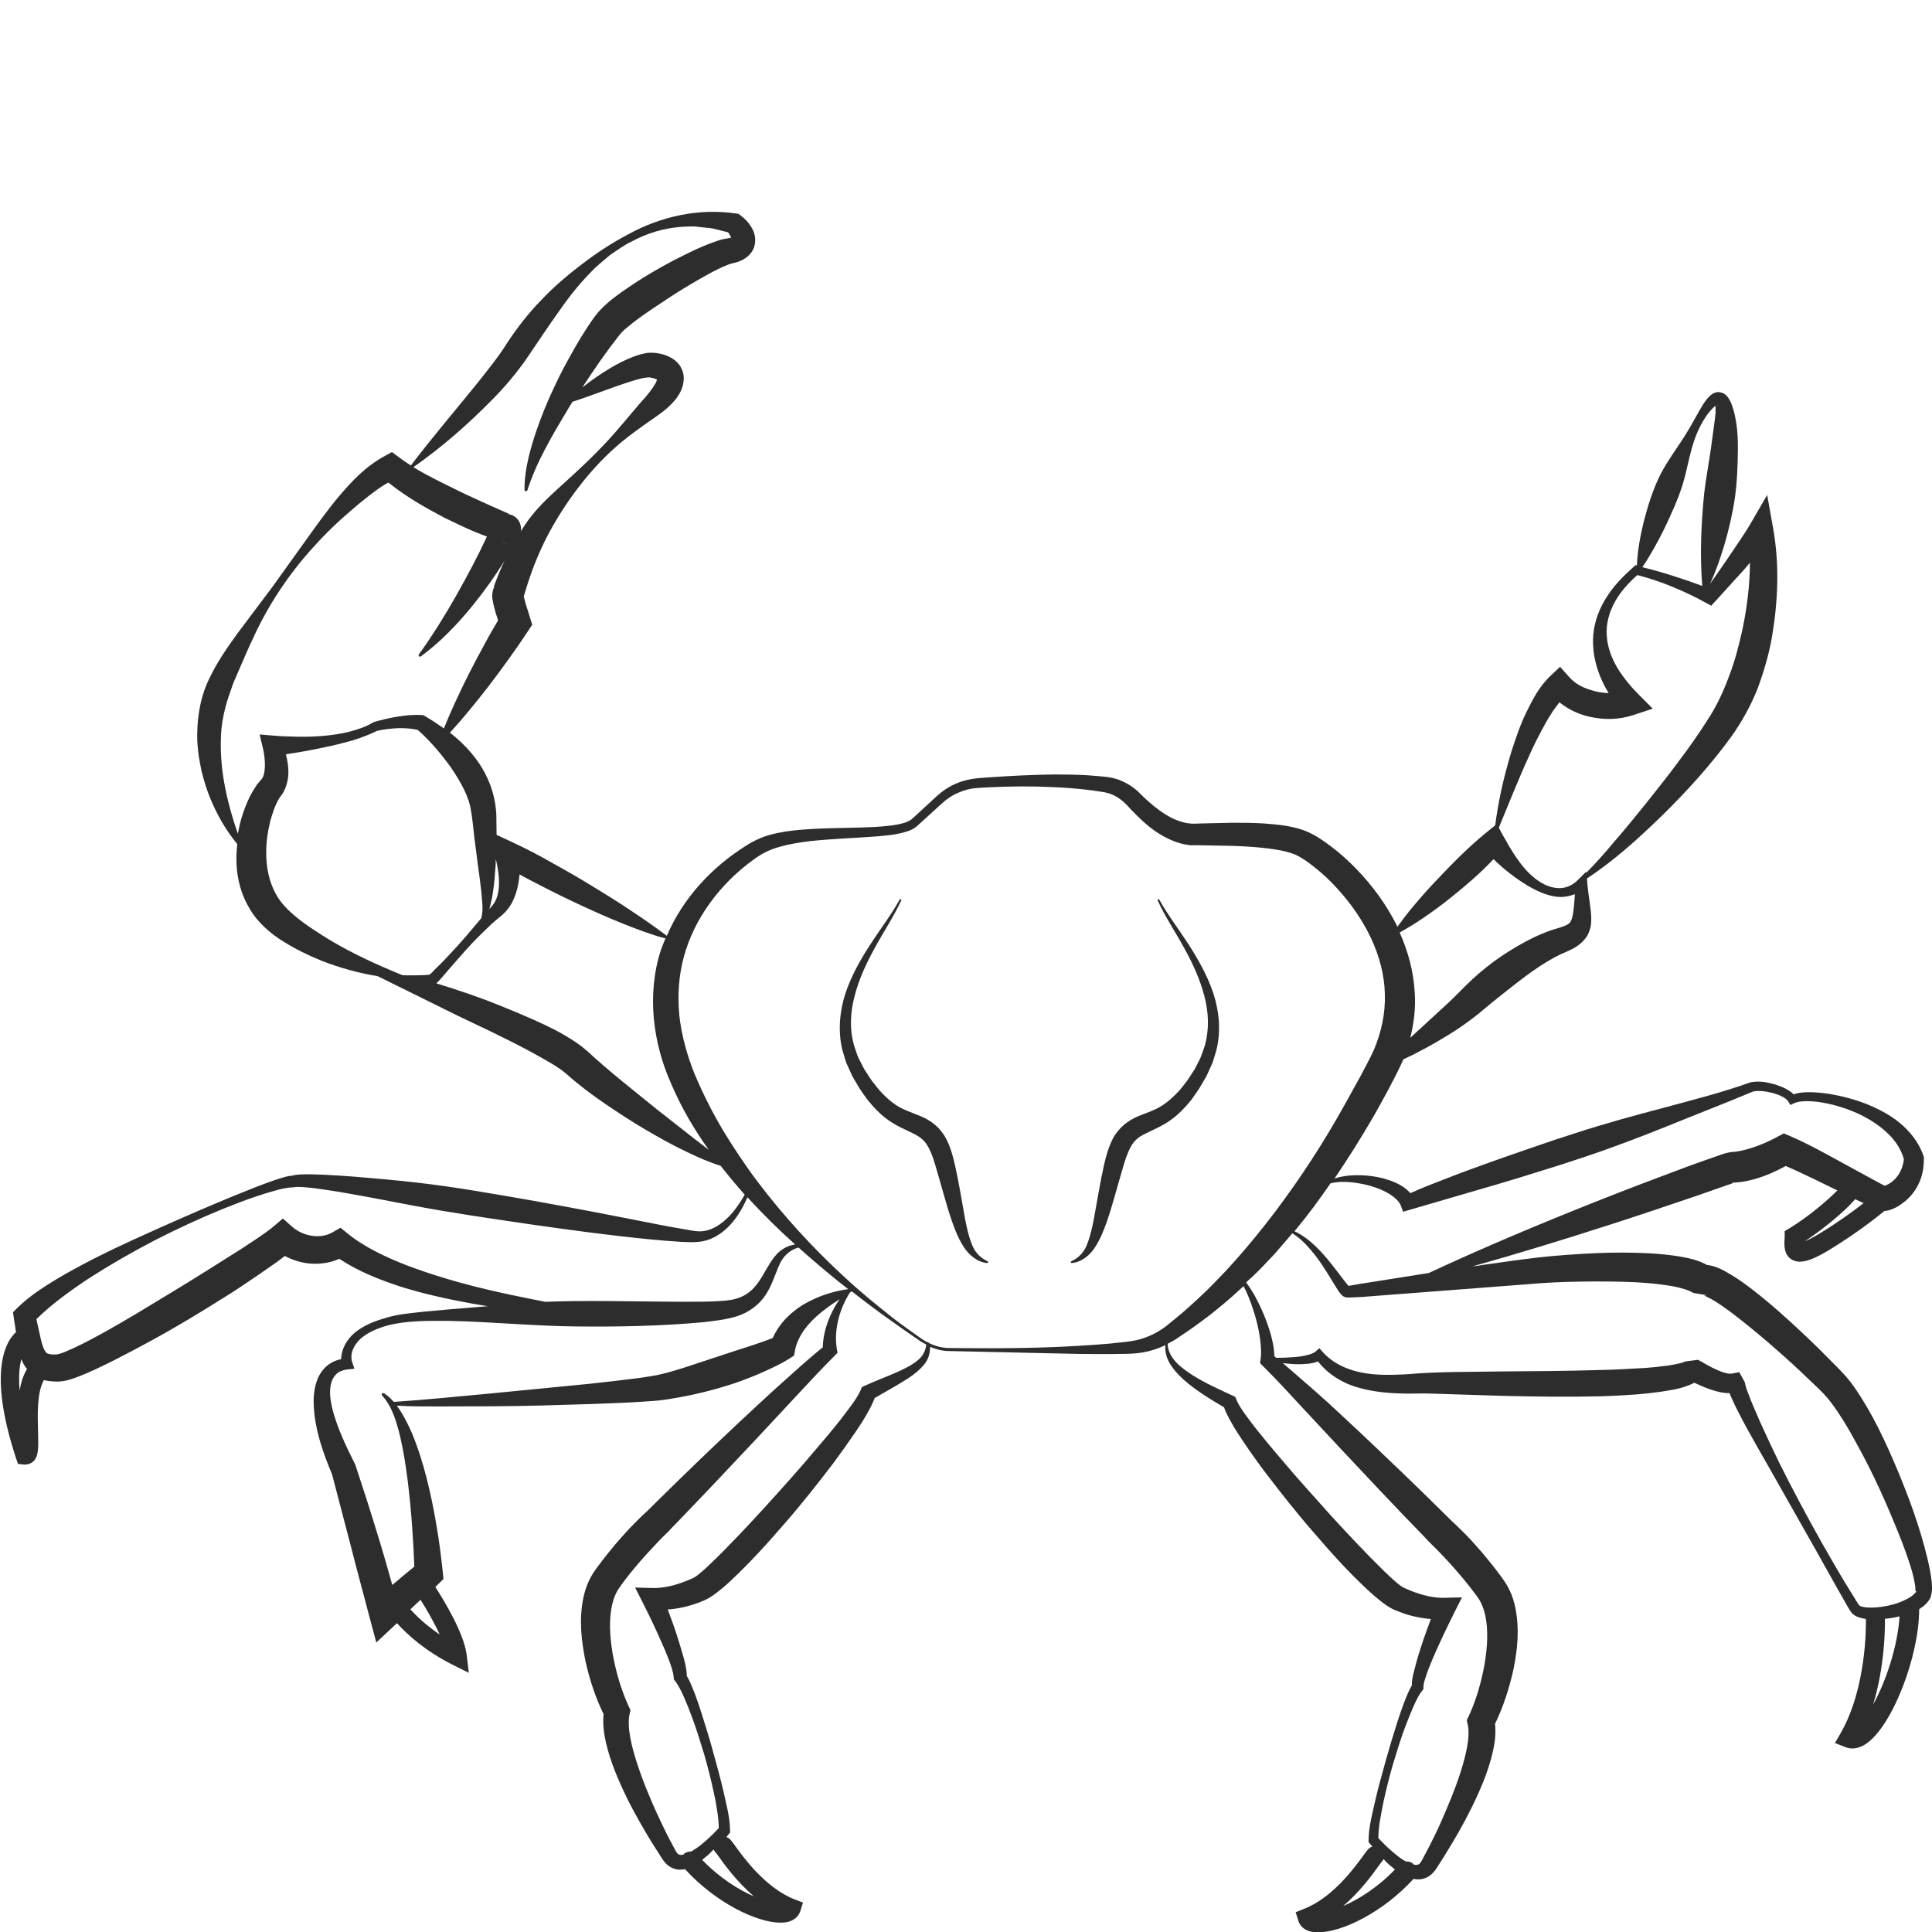 <?xml version="1.0" encoding="utf-8"?>
<!-- Generator: Adobe Illustrator 24.1.2, SVG Export Plug-In . SVG Version: 6.00 Build 0)  -->
<svg version="1.1" id="Layer_1" xmlns="http://www.w3.org/2000/svg" xmlns:xlink="http://www.w3.org/1999/xlink" x="0px" y="0px"
	 viewBox="0 0 128 128" style="enable-background:new 0 0 128 128;" xml:space="preserve">
<style type="text/css">
	.st0{fill:#2D2D2D;}
</style>
<g>
	<path class="st0" d="M127.98,104.79c-0.06-0.55-0.17-1.06-0.29-1.57c-0.49-2.02-1.19-3.94-1.98-5.83c-0.8-1.89-1.65-3.75-2.88-5.52
		c-0.3-0.44-0.73-0.91-1.07-1.25l-1.08-1.09c-0.73-0.72-1.47-1.42-2.23-2.11c-0.76-0.69-1.54-1.36-2.37-2
		c-0.42-0.32-0.84-0.63-1.32-0.92c-0.24-0.15-0.48-0.29-0.77-0.43c-0.15-0.07-0.31-0.13-0.51-0.19c-0.11-0.02-0.23-0.06-0.38-0.07
		c-0.66-0.36-1.22-0.45-1.79-0.56c-0.66-0.11-1.3-0.17-1.93-0.21c-1.27-0.07-2.51-0.07-3.75-0.01c-1.24,0.06-2.46,0.14-3.71,0.28
		c-1.23,0.14-2.43,0.32-3.64,0.49c-0.25,0.04-0.5,0.08-0.75,0.11c2.99-0.84,5.96-1.75,8.91-2.7c2.04-0.65,4.07-1.34,6.1-2.03
		l1.51-0.53l0.75-0.26c0.05-0.02-0.01,0-0.01-0.02c-0.01,0-0.02-0.01-0.03-0.02l0.14,0c0.18-0.01,0.35-0.03,0.51-0.05
		c1.1-0.17,2.03-0.58,2.9-1.05c0.64,0.27,1.33,0.61,1.99,0.92l1.43,0.7c-0.62,0.63-1.96,1.78-3.18,2.51l-0.31,0.18v0.36
		c0,0.06,0,0.13-0.01,0.2c-0.02,0.38-0.05,1.01,0.48,1.33c0.16,0.09,0.33,0.14,0.54,0.14c0.46,0,1.07-0.25,1.96-0.79
		c1.72-1.05,3.03-2.07,3.64-2.57c0.2-0.01,0.28-0.05,0.37-0.07c0.33-0.11,0.57-0.25,0.81-0.43c0.48-0.34,0.86-0.81,1.1-1.33
		c0.25-0.52,0.33-1.09,0.33-1.62l0-0.13l-0.03-0.08c-0.31-0.91-0.92-1.65-1.6-2.2c-0.68-0.56-1.46-0.94-2.23-1.25
		c-0.78-0.3-1.59-0.51-2.42-0.65c-0.41-0.06-0.83-0.1-1.25-0.11c-0.36,0-0.71,0.01-1.1,0.14c-0.16-0.17-0.35-0.27-0.52-0.37
		c-0.24-0.12-0.48-0.21-0.73-0.29c-0.5-0.14-1-0.24-1.58-0.14l-0.01,0l-0.05,0.02c-1.84,0.66-3.82,1.16-5.74,1.68
		c-1.94,0.51-3.88,1.04-5.78,1.66c-0.96,0.3-1.91,0.62-2.85,0.95c-0.95,0.33-1.9,0.65-2.84,0.99c-0.94,0.34-1.89,0.68-2.83,1.05
		c-0.83,0.32-1.62,0.62-2.46,1c-0.3-0.34-0.66-0.55-1.01-0.71c-0.49-0.21-0.99-0.34-1.49-0.41c-0.5-0.07-1-0.09-1.5-0.05
		c-0.35,0.03-0.7,0.09-1.03,0.2c0.03-0.05,0.07-0.09,0.1-0.14c0.81-1.2,1.58-2.42,2.31-3.67c0.37-0.62,0.71-1.26,1.06-1.89
		c0.33-0.64,0.67-1.25,1-1.98c0.03-0.07,0.06-0.14,0.09-0.21c1.03-0.48,2.03-1.03,3-1.63c0.69-0.42,1.34-0.88,2-1.41
		c0.61-0.52,1.17-0.97,1.78-1.45c1.18-0.93,2.4-1.89,3.68-2.49l0.54-0.24c0.21-0.1,0.44-0.22,0.66-0.39
		c0.22-0.18,0.45-0.41,0.59-0.7c0.13-0.28,0.2-0.58,0.2-0.82c0.02-0.5-0.05-0.89-0.1-1.29c-0.06-0.39-0.11-0.78-0.15-1.17l-0.03-0.4
		c1.81-1.19,3.4-2.64,4.95-4.14c1.65-1.62,3.21-3.33,4.61-5.25c0.69-0.97,1.31-2.08,1.75-3.2c0.42-1.14,0.76-2.3,0.96-3.48
		c0.39-2.36,0.49-4.75,0.06-7.15l-0.39-2.19l-1.1,1.9c-0.19,0.33-0.45,0.73-0.7,1.1l-0.77,1.14c-0.4,0.59-0.81,1.18-1.22,1.76
		c0.38-0.82,0.67-1.66,0.93-2.51c0.31-1.05,0.56-2.11,0.72-3.19c0.15-1.08,0.19-2.18,0.2-3.29c0-0.56-0.02-1.12-0.11-1.69
		c-0.05-0.29-0.1-0.57-0.19-0.87c-0.04-0.15-0.09-0.3-0.16-0.46c-0.08-0.16-0.14-0.34-0.39-0.55c-0.12-0.1-0.35-0.17-0.51-0.15
		c-0.17,0.02-0.27,0.08-0.36,0.14c-0.18,0.12-0.27,0.25-0.37,0.37c-0.19,0.24-0.33,0.49-0.47,0.73c-0.28,0.48-0.53,0.97-0.82,1.43
		c-0.57,0.94-1.26,1.83-1.76,2.8c-0.49,0.98-0.81,2.02-1.09,3.08c-0.23,0.95-0.42,1.92-0.46,2.93l-0.09-0.02l-0.11,0.1
		c-0.65,0.58-1.28,1.2-1.76,1.95c-0.49,0.74-0.85,1.62-0.93,2.56c-0.08,0.94,0.1,1.89,0.45,2.75c0.16,0.39,0.35,0.77,0.57,1.12
		c-0.3-0.01-0.61-0.05-0.89-0.12c-0.34-0.09-0.68-0.2-0.98-0.36c-0.3-0.16-0.56-0.37-0.77-0.61l-0.58-0.65l-0.6,0.56
		c-0.81,0.76-1.22,1.62-1.64,2.46c-0.41,0.84-0.7,1.72-0.98,2.58c-0.26,0.87-0.5,1.75-0.69,2.64c-0.16,0.75-0.29,1.5-0.39,2.26
		l-0.65,0.53c-1.15,0.94-2.2,2.01-3.23,3.1c-0.52,0.54-1.02,1.11-1.51,1.69c-0.38,0.45-0.74,0.92-1.09,1.4
		c-0.02-0.04-0.03-0.08-0.05-0.11c-0.69-1.37-1.59-2.6-2.64-3.69c-0.52-0.54-1.08-1.05-1.69-1.51c-0.61-0.45-1.24-0.92-2.12-1.18
		c-0.8-0.23-1.54-0.29-2.29-0.35c-0.74-0.05-1.47-0.05-2.19-0.05l-2.15,0.05l-0.26,0.01l-0.21,0c-0.14-0.01-0.28-0.02-0.42-0.05
		c-0.28-0.06-0.57-0.16-0.85-0.29c-0.56-0.27-1.1-0.67-1.61-1.12l-0.38-0.35l-0.18-0.18c-0.07-0.07-0.15-0.14-0.22-0.21
		c-0.31-0.27-0.67-0.49-1.05-0.65c-0.37-0.16-0.83-0.25-1.18-0.27c-0.36-0.04-0.73-0.06-1.09-0.09c-0.72-0.04-1.44-0.05-2.16-0.05
		c-1.44,0.02-2.87,0.09-4.3,0.19c-0.36,0.03-0.7,0.04-1.09,0.1c-0.38,0.06-0.75,0.16-1.1,0.31c-0.35,0.15-0.68,0.34-0.98,0.58
		c-0.31,0.24-0.55,0.49-0.82,0.73l-0.79,0.73c-0.13,0.11-0.28,0.26-0.38,0.34c-0.1,0.08-0.24,0.14-0.39,0.2
		c-0.61,0.2-1.33,0.25-2.03,0.3c-1.41,0.07-2.84,0.05-4.28,0.14c-0.72,0.04-1.45,0.11-2.18,0.26c-0.37,0.08-0.74,0.18-1.1,0.33
		c-0.38,0.15-0.71,0.34-1.02,0.54c-2.23,1.41-4.13,3.44-5.2,5.94l-0.01-0.01c-0.34-0.26-0.79-0.57-1.19-0.86
		c-0.41-0.28-0.82-0.57-1.24-0.84c-0.83-0.56-1.68-1.08-2.53-1.6c-0.85-0.52-1.71-1.02-2.59-1.5c-0.86-0.5-1.75-0.96-2.65-1.38
		l-1.07-0.5l-0.01-0.78c-0.01-0.31,0.01-0.59-0.04-0.95c-0.14-1.4-0.77-2.69-1.62-3.68c-0.43-0.52-0.91-0.96-1.42-1.36
		c0.9-0.98,1.73-2.01,2.54-3.05c0.47-0.61,0.92-1.22,1.36-1.84c0.45-0.62,0.88-1.24,1.3-1.88l0.25-0.38l-0.15-0.49l-0.25-0.79
		c-0.06-0.21-0.13-0.45-0.16-0.59l0.02-0.07l0.12-0.4c0.08-0.27,0.17-0.53,0.26-0.8c0.36-1.06,0.81-2.09,1.33-3.05
		c1.05-1.92,2.49-3.88,4.19-5.43c0.86-0.78,1.82-1.46,2.78-2.12c0.48-0.34,1.01-0.72,1.45-1.31c0.21-0.31,0.44-0.68,0.45-1.28
		c0.01-0.3-0.12-0.65-0.3-0.9c-0.19-0.24-0.43-0.42-0.64-0.51c-0.21-0.11-0.41-0.17-0.6-0.21c-0.1-0.02-0.19-0.04-0.28-0.05
		c-0.09-0.01-0.18-0.02-0.31-0.02c-0.11,0-0.25,0-0.34,0.02l-0.28,0.06c-0.19,0.04-0.33,0.1-0.5,0.15c-0.61,0.23-1.15,0.5-1.67,0.82
		c-0.63,0.38-1.23,0.8-1.8,1.25c0.78-1.2,1.59-2.37,2.43-3.44l0.21-0.24l0.2-0.19c0.17-0.14,0.34-0.28,0.53-0.43
		c0.37-0.29,0.77-0.57,1.18-0.85c0.82-0.55,1.64-1.1,2.5-1.61c0.84-0.5,1.73-1.02,2.54-1.35c0.11-0.05,0.18-0.06,0.26-0.09
		c0.02-0.01,0.11-0.03,0.2-0.05c0.08-0.02,0.16-0.04,0.25-0.07c0.17-0.06,0.36-0.14,0.55-0.28c0.19-0.14,0.4-0.35,0.51-0.64
		c0.22-0.59,0.02-1.09-0.16-1.38c-0.19-0.32-0.42-0.55-0.68-0.75l-0.17-0.13l-0.12-0.02c-2.52-0.38-5.05,0.2-7.16,1.36
		c-1.07,0.56-2.09,1.22-3.05,1.96c-0.97,0.73-1.9,1.52-2.74,2.41c-0.85,0.87-1.6,1.84-2.26,2.84c-0.6,0.97-1.33,1.84-2.05,2.76
		c-1.43,1.76-2.92,3.51-4.33,5.36c-0.26-0.17-0.52-0.34-0.76-0.52l-0.49-0.37l-0.44,0.24c-1.33,0.72-2.18,1.66-3.02,2.63
		c-0.82,0.97-1.55,2-2.28,3.02l-2.18,3.04l-2.26,3.01c-0.75,1.03-1.46,2.04-2.02,3.27c-0.56,1.24-0.74,2.63-0.7,3.96
		c0.03,0.33,0.05,0.66,0.1,0.99c0.06,0.32,0.11,0.65,0.18,0.97c0.16,0.64,0.35,1.26,0.6,1.86c0.45,1.08,1.03,2.09,1.77,2.98
		c-0.05,0.43-0.07,0.86-0.05,1.31c0.04,1.02,0.32,2.08,0.89,3.01c0.54,0.92,1.44,1.67,2.22,2.14c0.81,0.51,1.66,0.92,2.52,1.27
		c1.21,0.47,2.45,0.82,3.71,1.02l1.91,0.94l2.77,1.37c0.92,0.46,1.85,0.89,2.77,1.33c0.92,0.45,1.83,0.9,2.72,1.38
		c0.44,0.24,0.88,0.49,1.29,0.73c0.43,0.25,0.79,0.5,1.08,0.75c0.84,0.75,1.67,1.36,2.54,1.96c0.87,0.59,1.74,1.16,2.64,1.69
		c0.9,0.53,1.81,1.04,2.76,1.49c0.73,0.35,1.48,0.69,2.26,0.93c0.51,0.66,1.04,1.29,1.59,1.91c0,0,0,0,0,0
		c-0.23,0.4-0.48,0.79-0.77,1.14c-0.41,0.49-0.91,0.92-1.46,1.14c-0.28,0.11-0.56,0.16-0.84,0.15c-0.28-0.02-0.62-0.08-0.94-0.14
		c-0.65-0.11-1.31-0.23-1.96-0.36c-2.62-0.52-5.25-1.03-7.89-1.5c-2.64-0.46-5.28-0.94-7.95-1.24c-1.33-0.15-2.68-0.27-4.02-0.38
		c-0.67-0.05-1.35-0.1-2.03-0.13c-0.34-0.01-0.68-0.03-1.03-0.03c-0.17,0-0.35,0-0.53,0.01c-0.17,0.01-0.34,0.02-0.57,0.08
		c-0.27,0.02-0.43,0.08-0.63,0.13c-0.21,0.07-0.42,0.13-0.62,0.2c-0.4,0.14-0.8,0.29-1.19,0.44c-0.78,0.32-1.56,0.62-2.33,0.95
		c-1.55,0.65-3.08,1.32-4.61,2.01c-1.53,0.69-3.06,1.39-4.55,2.19c-0.75,0.4-1.49,0.81-2.21,1.27c-0.73,0.46-1.44,0.96-2.1,1.61
		l-0.25,0.25l0.06,0.41l0.14,0.91c-0.59,0.52-1.94,2.45,0,8.34l0.13,0.39l0.4,0.04c0.03,0,0.06,0,0.09,0c0.19,0,0.37-0.07,0.52-0.2
		c0.37-0.34,0.35-0.93,0.32-2.01c-0.03-1.05-0.08-2.58,0.39-3.39c0.1,0.03,0.19,0.05,0.29,0.06c0.16,0.02,0.31,0.04,0.45,0.04
		c0.16,0,0.25,0.01,0.47-0.02c0.38-0.05,0.6-0.14,0.85-0.22c0.94-0.35,1.77-0.76,2.61-1.18c0.83-0.42,1.65-0.86,2.46-1.3
		c1.62-0.88,3.2-1.84,4.76-2.82c0.79-0.48,1.55-1.01,2.31-1.52l1.15-0.8c0.21-0.15,0.41-0.3,0.61-0.46c0.51,0.27,1.07,0.45,1.64,0.5
		c0.65,0.06,1.34-0.03,1.97-0.31c1.3,0.86,2.69,1.39,4.08,1.85c1.57,0.49,3.15,0.83,4.74,1.12c0.34,0.06,0.67,0.11,1.01,0.17
		c-0.85,0.07-1.7,0.14-2.56,0.21c-0.7,0.07-1.41,0.12-2.11,0.2c-0.7,0.08-1.43,0.15-2.13,0.38c-0.7,0.2-1.4,0.47-2,0.96
		c-0.49,0.41-0.89,1.03-0.91,1.76c-0.29,0.05-0.55,0.16-0.81,0.34c-0.36,0.26-0.62,0.63-0.77,1.02c-0.3,0.79-0.26,1.56-0.19,2.29
		c0.17,1.43,0.65,2.73,1.17,3.98l1.24,4.74c0.4,1.59,0.84,3.17,1.25,4.75l0.44,1.65l1.23-1.15c0.05-0.04,0.09-0.09,0.14-0.13
		c0.69,0.76,1.87,1.84,3.7,2.76l1.06,0.53l-0.14-1.18c-0.17-1.43-1.51-3.63-2.08-4.51c0.07-0.06,0.14-0.13,0.2-0.19l0.34-0.34
		l-0.04-0.4c-0.11-1.06-0.24-2.09-0.42-3.13c-0.17-1.03-0.38-2.06-0.64-3.09c-0.26-1.02-0.57-2.03-0.98-3.02
		c-0.21-0.49-0.45-0.97-0.73-1.43c-0.09-0.14-0.18-0.28-0.28-0.41c1.03,0.06,2,0.05,3,0.05l3.3-0.01c2.2-0.01,4.4-0.08,6.6-0.15
		c1.1-0.04,2.2-0.08,3.31-0.15c0.56-0.04,1.11-0.06,1.72-0.16c0.57-0.09,1.13-0.19,1.68-0.31c1.1-0.24,2.18-0.54,3.23-0.92
		c0.52-0.2,1.05-0.4,1.56-0.64c0.52-0.24,1.02-0.46,1.58-0.81l0.34-0.22l0.05-0.29c0.07-0.4,0.23-0.8,0.46-1.17
		c0.23-0.38,0.55-0.74,0.9-1.07c0.48-0.44,1.02-0.84,1.61-1.2c-0.24,0.33-0.44,0.69-0.61,1.07c-0.29,0.65-0.49,1.36-0.51,2.12
		l-0.03,0.02l-0.2,0.16l-0.37,0.31l-0.72,0.62l-1.42,1.27c-0.94,0.84-1.86,1.71-2.79,2.57c-1.84,1.73-3.66,3.48-5.46,5.26
		l-0.64,0.63c-0.25,0.23-0.49,0.45-0.72,0.69c-0.47,0.46-0.9,0.95-1.33,1.44c-0.42,0.5-0.83,1.01-1.22,1.54
		c-0.18,0.23-0.44,0.61-0.6,0.97c-0.17,0.36-0.28,0.74-0.36,1.1c-0.3,1.47-0.13,2.85,0.13,4.16c0.27,1.23,0.65,2.4,1.21,3.56
		c-0.07,0.69,0.03,1.29,0.15,1.86c0.15,0.66,0.36,1.28,0.59,1.88c0.48,1.2,1.04,2.33,1.67,3.43c0.31,0.55,0.63,1.09,0.97,1.62
		l0.51,0.8c0.1,0.15,0.25,0.35,0.45,0.48c0.2,0.14,0.46,0.23,0.7,0.23c0.13,0,0.25-0.01,0.36-0.03c2.01,2.21,4.74,3.54,6.31,3.54
		c0.16,0,0.31-0.01,0.45-0.04c0.6-0.13,0.8-0.51,0.87-0.72l0.18-0.57l-0.55-0.21c-1.93-0.75-3.41-2.8-3.96-3.57
		c-0.26-0.36-0.35-0.49-0.57-0.56c0.05-0.06,0.11-0.12,0.16-0.19l0.09-0.11l0-0.11c-0.02-1-0.27-1.82-0.46-2.71
		c-0.2-0.87-0.45-1.72-0.68-2.58c-0.23-0.86-0.5-1.71-0.77-2.56c-0.13-0.43-0.28-0.85-0.44-1.27c-0.16-0.38-0.28-0.75-0.52-1.15
		c0-0.28-0.04-0.47-0.08-0.69c-0.05-0.24-0.11-0.47-0.18-0.7c-0.13-0.46-0.27-0.91-0.41-1.35c-0.18-0.56-0.39-1.11-0.59-1.66
		c0.14-0.01,0.27-0.02,0.42-0.04c0.47-0.06,0.93-0.17,1.37-0.32c0.22-0.07,0.44-0.16,0.65-0.25c0.3-0.14,0.52-0.29,0.71-0.43
		c0.38-0.29,0.72-0.57,1.04-0.88c1.28-1.2,2.43-2.47,3.55-3.77c1.13-1.29,2.19-2.64,3.23-4c0.51-0.69,1.01-1.39,1.5-2.11
		c0.24-0.36,0.48-0.72,0.7-1.11c0.11-0.19,0.22-0.39,0.32-0.59c0.07-0.16,0.15-0.3,0.22-0.51c0.71-0.41,1.44-0.81,2.17-1.27
		c0.39-0.26,0.78-0.55,1.1-0.94c0.28-0.32,0.41-0.77,0.4-1.18c0.4,0.17,0.83,0.28,1.26,0.28l8.55,0.19
		c0.71,0.01,1.43,0.01,2.15,0.01c0.72-0.02,1.43,0.02,2.2-0.12c0.49-0.09,0.97-0.25,1.43-0.47c-0.05,0.5,0.13,1.01,0.42,1.41
		c0.31,0.44,0.69,0.81,1.1,1.14c0.75,0.6,1.56,1.1,2.37,1.57c0.06,0.21,0.14,0.35,0.22,0.52c0.1,0.21,0.21,0.4,0.32,0.59
		c0.22,0.39,0.46,0.75,0.7,1.11c0.48,0.72,0.98,1.42,1.5,2.11c1.04,1.36,2.1,2.71,3.23,4c1.12,1.3,2.26,2.58,3.55,3.77
		c0.32,0.3,0.66,0.59,1.04,0.88c0.19,0.14,0.41,0.29,0.7,0.43c0.22,0.09,0.43,0.17,0.65,0.25c0.44,0.15,0.9,0.25,1.37,0.32
		c0.14,0.02,0.28,0.03,0.42,0.04c-0.2,0.55-0.41,1.1-0.59,1.66c-0.15,0.45-0.29,0.89-0.41,1.35c-0.06,0.23-0.12,0.46-0.18,0.7
		c-0.04,0.21-0.09,0.41-0.08,0.69c-0.24,0.4-0.36,0.77-0.52,1.15c-0.16,0.42-0.3,0.85-0.44,1.27c-0.27,0.85-0.53,1.7-0.77,2.56
		c-0.23,0.86-0.48,1.71-0.68,2.58c-0.19,0.88-0.44,1.71-0.46,2.71l0,0.11l0.09,0.11c0.05,0.06,0.11,0.12,0.16,0.19
		c-0.22,0.07-0.31,0.2-0.57,0.56c-0.56,0.77-2.03,2.82-3.96,3.57l-0.55,0.22l0.18,0.57c0.07,0.22,0.27,0.6,0.87,0.72
		c0.13,0.03,0.28,0.04,0.45,0.04c1.57,0,4.3-1.33,6.31-3.54c0.11,0.02,0.23,0.04,0.36,0.03c0.24,0,0.5-0.09,0.7-0.23
		c0.2-0.14,0.35-0.33,0.45-0.48l0.51-0.8c0.33-0.53,0.65-1.07,0.97-1.62c0.62-1.1,1.19-2.23,1.67-3.43c0.23-0.6,0.44-1.22,0.59-1.88
		c0.13-0.57,0.22-1.17,0.15-1.86c0.56-1.16,0.93-2.33,1.21-3.56c0.27-1.31,0.43-2.69,0.13-4.16c-0.08-0.37-0.19-0.74-0.36-1.1
		c-0.16-0.36-0.43-0.74-0.6-0.97c-0.39-0.53-0.8-1.04-1.22-1.54c-0.43-0.49-0.86-0.99-1.33-1.44c-0.23-0.23-0.47-0.46-0.72-0.69
		l-0.64-0.63c-1.79-1.78-3.62-3.52-5.46-5.26c-0.93-0.86-1.84-1.73-2.79-2.57L85.79,91l-0.72-0.62l-0.08-0.07
		c0.27,0.03,0.55,0.06,0.83,0.07c0.29,0.01,0.57,0,0.87-0.03c0.2-0.03,0.42-0.06,0.63-0.15c0.65,0.83,1.62,1.44,2.63,1.72
		c1.09,0.32,2.21,0.4,3.3,0.41c0.56,0,1.05-0.02,1.58,0l1.58,0.05l3.18,0.1c2.12,0.05,4.25,0.08,6.39,0.03
		c1.07-0.04,2.14-0.08,3.22-0.2c0.54-0.06,1.08-0.13,1.64-0.24c0.28-0.05,0.56-0.12,0.85-0.22c0.18-0.07,0.36-0.13,0.56-0.24
		c0.34,0.16,0.68,0.31,1.06,0.44c0.26,0.09,0.54,0.17,0.85,0.22c0.13,0.02,0.27,0.03,0.43,0.03c0.03,0.08,0.06,0.17,0.1,0.25
		c0.11,0.25,0.22,0.48,0.33,0.71c0.23,0.46,0.47,0.91,0.71,1.36c0.49,0.89,1,1.77,1.5,2.65l2.99,5.28l1.48,2.64l0.75,1.32
		c0.08,0.12,0.11,0.2,0.26,0.38c0.16,0.16,0.32,0.22,0.47,0.27c0.15,0.05,0.3,0.08,0.44,0.1c0.01,0.44,0.05,4.58-1.68,7.58
		l-0.37,0.64l0.69,0.27c0.13,0.05,0.28,0.09,0.46,0.09c0.26,0,0.58-0.08,0.93-0.32c1.7-1.16,3.5-5.74,3.5-8.91c0,0,0,0,0,0
		c0.02-0.01,0.03-0.02,0.05-0.03c0.13-0.09,0.25-0.17,0.37-0.29c0.06-0.05,0.12-0.13,0.17-0.19c0.05-0.08,0.1-0.12,0.17-0.28
		C128.05,105.33,127.99,105.08,127.98,104.79z M113.79,26.83c0.03-0.01,0.05,0,0.02,0.01c-0.01,0.01-0.03,0-0.05,0
		C113.77,26.84,113.78,26.83,113.79,26.83z M110.26,35.04c0.46-0.97,0.91-1.94,1.23-2.97c0.31-1.02,0.46-2.12,0.84-3.12
		c0.19-0.5,0.43-0.98,0.73-1.41c0.15-0.21,0.32-0.41,0.49-0.57c0.03-0.03,0.07-0.05,0.1-0.08c0,0.02,0.01,0.05,0.01,0.08
		c0,0.1,0,0.21,0,0.33c-0.01,0.24-0.05,0.49-0.08,0.74l-0.21,1.55c-0.14,1.04-0.35,2.09-0.47,3.15c-0.19,1.99-0.29,4-0.12,6.08
		c-0.58-0.22-1.17-0.42-1.76-0.61c-0.73-0.24-1.46-0.45-2.21-0.63C109.37,36.75,109.83,35.9,110.26,35.04z M100.19,52.67
		c0.35-0.82,0.68-1.65,1.05-2.44c0.35-0.81,0.75-1.59,1.17-2.34c0.27-0.49,0.58-0.96,0.91-1.36c0.58,0.47,1.27,0.79,1.96,0.95
		c0.98,0.22,1.97,0.22,2.98-0.12l1.24-0.41l-0.89-0.89c-0.56-0.56-1.06-1.16-1.46-1.82c-0.39-0.66-0.66-1.39-0.7-2.16
		c-0.05-0.77,0.17-1.55,0.56-2.24c0.37-0.66,0.89-1.23,1.47-1.74c0.77,0.2,1.54,0.45,2.28,0.76c0.79,0.32,1.57,0.69,2.3,1.1
		l0.31,0.17l0.28-0.3l1.88-2.07c0.14-0.16,0.28-0.32,0.41-0.48c-0.01,1.5-0.2,3.01-0.51,4.48c-0.24,1.07-0.51,2.12-0.91,3.13
		c-0.38,1.02-0.82,1.95-1.43,2.87c-0.59,0.93-1.24,1.85-1.92,2.74c-0.66,0.91-1.38,1.79-2.08,2.68c-0.71,0.88-1.43,1.77-2.18,2.63
		c-0.58,0.7-1.19,1.38-1.82,2.02l-0.01-0.07l-0.55,0.55c-0.37,0.37-0.88,0.59-1.41,0.52c-0.54-0.05-1.06-0.33-1.5-0.7
		c-0.45-0.36-0.82-0.82-1.15-1.3c-0.33-0.48-0.62-0.99-0.9-1.49l-0.27-0.5L100.19,52.67z M94.35,60.78
		c0.63-0.43,1.24-0.88,1.82-1.35c0.97-0.78,1.92-1.59,2.78-2.51c0.69,0.68,1.46,1.27,2.28,1.77c0.56,0.32,1.15,0.61,1.82,0.71
		c0.43,0.07,0.87,0,1.29-0.16l-0.04,0.55c-0.03,0.39-0.07,0.79-0.16,1.07c-0.1,0.3-0.19,0.33-0.38,0.44
		c-0.11,0.05-0.24,0.1-0.4,0.15l-0.56,0.17c-0.83,0.29-1.58,0.66-2.29,1.08c-0.72,0.42-1.4,0.87-2.04,1.39
		c-0.64,0.5-1.25,1.09-1.79,1.64c-0.51,0.53-1.09,1.04-1.66,1.57c-0.53,0.48-1.06,0.97-1.59,1.46c0.25-0.97,0.37-1.98,0.3-2.98
		c-0.07-1.4-0.44-2.75-1-4C93.29,61.47,93.83,61.14,94.35,60.78z M1.3,92.12c-0.08-0.96-0.01-1.62,0.12-2.08
		c0.02,0.05,0.03,0.09,0.05,0.14c0.07,0.17,0.18,0.35,0.32,0.52C1.54,91.11,1.39,91.6,1.3,92.12z M120.56,81.72
		c-0.48,0.29-0.79,0.44-0.99,0.52c1.12-0.73,2.65-1.97,3.34-2.79l0.56,0.26C122.79,80.24,121.78,80.98,120.56,81.72z M124.77,78.62
		C124.76,78.63,124.73,78.63,124.77,78.62C124.77,78.62,124.77,78.62,124.77,78.62z M89.44,78.32c0.46,0.04,0.92,0.13,1.36,0.25
		c0.44,0.13,0.87,0.3,1.23,0.52c0.36,0.22,0.68,0.51,0.78,0.79l0.15,0.4l0.52-0.15l5.73-1.67c0.96-0.28,1.92-0.58,2.88-0.88
		c0.96-0.29,1.91-0.6,2.86-0.92c1.9-0.63,3.78-1.35,5.64-2.1c1.86-0.76,3.69-1.46,5.57-2.25c0.37-0.07,0.85-0.01,1.27,0.1
		c0.22,0.06,0.43,0.13,0.62,0.23c0.19,0.09,0.37,0.23,0.43,0.34l0.14,0.23l0.25-0.12c0.26-0.12,0.67-0.15,1.04-0.13
		c0.38,0.01,0.77,0.07,1.15,0.15c0.76,0.16,1.51,0.41,2.21,0.75c0.69,0.34,1.34,0.77,1.86,1.29c0.49,0.48,0.84,1.05,1.01,1.65
		c-0.09,0.73-0.44,1.31-0.99,1.63c-0.09,0.05-0.19,0.1-0.28,0.13l-0.18-0.09l-1.18-0.64l-2.4-1.31c-0.82-0.44-1.59-0.86-2.53-1.26
		l-0.4-0.17l-0.43,0.23c-0.87,0.47-1.81,0.83-2.67,0.97c-0.1,0.01-0.21,0.03-0.29,0.03l-0.06,0l-0.22,0.04
		c-0.13,0.02-0.32,0.08-0.4,0.11l-0.77,0.27c-0.51,0.18-1.02,0.35-1.52,0.54c-2.01,0.75-4.02,1.51-6.01,2.3
		c-3.75,1.49-7.48,3.05-11.15,4.76c-1.22,0.19-2.44,0.39-3.66,0.58l-0.9,0.14l-0.45,0.08l-0.22,0.04l-0.09,0.01
		c-0.04-0.04-0.08-0.09-0.13-0.15l-0.27-0.35l-0.56-0.73c-0.72-0.92-1.53-1.87-2.62-2.39c0.04-0.05,0.08-0.09,0.12-0.14
		c0.81-0.97,1.55-1.99,2.27-3.03C88.59,78.29,89.02,78.29,89.44,78.32z M32.47,60.04c0.08-0.31,0.15-0.62,0.19-0.93
		c0.1-0.62,0.13-1.24,0.18-1.85c0-0.11,0-0.23,0.01-0.34c0.18,0.75,0.3,1.61,0.13,2.32c-0.04,0.2-0.12,0.38-0.21,0.55
		c-0.06,0.08-0.1,0.14-0.18,0.24l-0.16,0.19C32.43,60.17,32.45,60.1,32.47,60.04z M34.62,39.64l-0.02,0.05c-0.01,0.01,0-0.01,0-0.01
		l0.02-0.06v0C34.63,39.63,34.63,39.63,34.62,39.64z M48.46,15.78C48.47,15.86,48.44,15.88,48.46,15.78
		C48.46,15.78,48.46,15.78,48.46,15.78z M32.64,26.45c0.84-0.85,1.64-1.8,2.33-2.81c0.65-0.97,1.29-1.92,1.96-2.87
		c0.66-0.95,1.36-1.87,2.18-2.7c0.39-0.43,0.85-0.78,1.29-1.16c0.48-0.32,0.94-0.68,1.47-0.92c1.02-0.55,2.14-0.88,3.27-0.96
		C45.42,15.01,45.7,15,45.98,15l0.84,0.09c0.14,0.02,0.28,0.02,0.41,0.05l0.41,0.1l0.59,0.15c0.09,0.11,0.16,0.23,0.2,0.33
		c0,0.01,0,0.01,0.01,0.02c-0.02,0.01-0.05,0.02-0.1,0.03l-0.29,0.05c-0.17,0.03-0.35,0.07-0.47,0.12c-1.1,0.36-1.99,0.83-2.93,1.3
		c-0.92,0.49-1.82,1-2.69,1.58c-0.44,0.29-0.87,0.59-1.3,0.92c-0.22,0.16-0.43,0.35-0.65,0.55c-0.11,0.11-0.23,0.23-0.34,0.35
		l-0.28,0.35c-0.64,0.89-1.16,1.77-1.66,2.68c-0.51,0.9-0.96,1.84-1.38,2.78c-0.41,0.95-0.78,1.92-1.08,2.92
		c-0.29,1-0.53,2.03-0.52,3.08c0,0.04,0.03,0.08,0.07,0.09c0.05,0.02,0.1-0.01,0.12-0.06l0,0c0.62-1.92,1.66-3.65,2.68-5.36
		c0.1-0.17,0.21-0.33,0.31-0.5c1.01-0.33,1.99-0.71,2.96-1.05c0.54-0.18,1.07-0.37,1.57-0.49c0.12-0.02,0.25-0.06,0.35-0.06
		l0.15-0.02c0.05,0,0.06,0.01,0.09,0.01c0.14,0.01,0.4,0.08,0.48,0.14c-0.02,0.06-0.05,0.17-0.12,0.28
		c-0.22,0.38-0.55,0.79-0.95,1.22c-0.78,0.9-1.51,1.82-2.32,2.68c-0.8,0.86-1.65,1.66-2.52,2.45c-0.87,0.8-1.78,1.57-2.54,2.57
		c-0.21,0.28-0.4,0.56-0.58,0.86c0-0.01,0-0.02,0.01-0.04c0.02-0.12,0.02-0.32-0.08-0.55c-0.1-0.23-0.33-0.43-0.51-0.49
		c-0.17-0.07-0.34-0.08-0.37-0.08l0.02,0l0.03,0l0.06,0c0.04,0,0.08,0.01,0.12,0.02c0.05,0.02-0.02-0.01-0.02-0.01l-0.25-0.11
		l-1.06-0.47c-0.7-0.33-1.42-0.63-2.11-0.98c-1-0.49-2.03-0.98-2.95-1.55C29.29,29.62,31.02,28.1,32.64,26.45z M33.56,35.97
		c-0.02,0-0.18,0-0.34-0.06c0.06,0.02,0.12,0.03,0.18,0.04l0.1,0.01l0.05,0L33.56,35.97z M32.65,34.71l-0.01,0.04l0-0.02
		C32.65,34.71,32.65,34.7,32.65,34.71z M17.34,51.61c-0.04,0.06-0.04,0.04-0.11,0.13c-0.1,0.12-0.23,0.26-0.29,0.37
		c-0.16,0.24-0.28,0.46-0.4,0.69c-0.22,0.46-0.4,0.92-0.54,1.4c-0.1,0.34-0.18,0.69-0.24,1.04c-0.72-2.06-1.18-4.15-1.13-6.19
		c0.01-1.15,0.27-2.26,0.66-3.31c0.08-0.26,0.18-0.53,0.31-0.81l0.36-0.84c0.25-0.56,0.48-1.12,0.75-1.68
		c1.01-2.25,2.39-4.34,4.05-6.16c0.82-0.92,1.72-1.77,2.64-2.55c0.23-0.2,0.46-0.39,0.7-0.58c0.23-0.19,0.46-0.37,0.7-0.54
		c0.31-0.24,0.62-0.44,0.93-0.61c1.19,0.95,2.44,1.66,3.71,2.33c0.73,0.35,1.45,0.71,2.2,1.01c0.2,0.08,0.41,0.16,0.62,0.24
		c-0.6,1.29-1.28,2.57-1.99,3.83c-0.77,1.36-1.59,2.69-2.52,3.98c-0.02,0.03-0.02,0.08,0,0.11c0.03,0.04,0.09,0.05,0.13,0.02
		c1.3-0.95,2.43-2.14,3.45-3.39c0.76-0.94,1.46-1.92,2.1-2.95c-0.06,0.12-0.11,0.24-0.17,0.36c-0.12,0.28-0.24,0.56-0.35,0.84
		l-0.16,0.43L32.7,39l-0.02,0.04l-0.03,0.1c-0.01,0.05-0.02,0.11-0.03,0.17c-0.01,0.14,0,0.14-0.01,0.2l0.01,0.13
		c0.07,0.46,0.15,0.71,0.24,1.03c0.05,0.15,0.1,0.29,0.14,0.43c-0.3,0.51-0.6,1.02-0.88,1.55c-0.37,0.67-0.72,1.34-1.07,2.02
		c-0.58,1.17-1.15,2.36-1.64,3.59c-0.4-0.28-0.8-0.55-1.23-0.8l-0.12-0.07l-0.06-0.01c-0.33-0.03-0.58-0.01-0.86,0
		c-0.27,0.02-0.54,0.06-0.8,0.1c-0.53,0.08-1.04,0.21-1.54,0.35l-0.04,0.01l-0.03,0.02c-0.47,0.28-1.01,0.47-1.56,0.61
		c-0.55,0.15-1.12,0.22-1.69,0.28c-0.57,0.05-1.15,0.07-1.73,0.06c-0.57-0.01-1.16-0.03-1.71-0.08l-0.84-0.07l0.23,0.96
		C17.6,50.35,17.61,51.29,17.34,51.61z M28.58,64.47c-0.04,0.04-0.08,0.07-0.13,0.1c-0.01,0-0.01,0.01-0.01,0.01
		c-0.42,0.04-0.95,0.04-1.43,0.04l-0.34-0.01c0,0,0,0,0,0l0,0c-1.67-0.68-3.29-1.42-4.78-2.31c-1.45-0.89-3.02-1.9-3.64-3.12
		c-0.68-1.26-0.76-2.91-0.41-4.49c0.08-0.4,0.21-0.78,0.34-1.15c0.08-0.18,0.15-0.35,0.23-0.5c0.04-0.09,0.07-0.11,0.1-0.17
		c0.06-0.09,0.21-0.27,0.28-0.41c0.33-0.63,0.35-1.24,0.29-1.77c-0.03-0.25-0.08-0.49-0.14-0.72c0.3-0.04,0.6-0.09,0.9-0.14
		c0.59-0.1,1.18-0.21,1.76-0.34c0.58-0.12,1.16-0.27,1.74-0.43c0.55-0.17,1.1-0.37,1.64-0.64c0.48-0.11,0.97-0.16,1.45-0.18
		c0.24,0,0.49,0.01,0.72,0.03c0.18,0.02,0.37,0.05,0.53,0.09c0.84,0.74,1.59,1.64,2.22,2.52c0.61,0.92,1.17,1.86,1.31,2.87
		c0.05,0.23,0.08,0.56,0.12,0.86l0.1,0.9l0.23,1.79c0.09,0.6,0.16,1.19,0.23,1.78c0.04,0.59,0.15,1.2,0,1.73l-0.01,0.02
		c0,0,0,0,0,0.01l-0.54,0.64c-0.63,0.77-1.31,1.5-1.99,2.22l-0.53,0.52C28.75,64.31,28.66,64.39,28.58,64.47z M45.97,75.42
		l-2.42-1.9c-1.58-1.28-3.24-2.58-4.64-3.88c-0.49-0.43-0.98-0.75-1.45-1.02c-0.47-0.29-0.95-0.52-1.43-0.75
		c-0.96-0.45-1.92-0.85-2.89-1.24c-1.39-0.57-2.8-1.04-4.23-1.48c0,0,0.01-0.01,0.01-0.01c0.05-0.05,0.11-0.11,0.15-0.15
		c0.09-0.1,0.18-0.19,0.26-0.29l0.49-0.57c0.66-0.75,1.3-1.51,2.01-2.2c0.36-0.34,0.7-0.7,1.08-1.01l0.28-0.23
		c0.09-0.07,0.22-0.2,0.32-0.3c0.2-0.23,0.37-0.48,0.49-0.75c0.25-0.54,0.36-1.1,0.42-1.66c0-0.02,0-0.03,0-0.05
		c0.45,0.25,0.92,0.5,1.38,0.73c0.89,0.46,1.78,0.9,2.69,1.32c0.91,0.42,1.82,0.83,2.75,1.2c0.46,0.19,0.94,0.37,1.41,0.54
		c0.48,0.16,0.89,0.32,1.44,0.45c-0.1,0.25-0.21,0.5-0.3,0.76c-0.96,2.94-0.53,6.2,0.69,8.9c0.66,1.55,1.51,3,2.48,4.35
		C46.62,75.92,46.29,75.67,45.97,75.42z M31.47,85.24c-1.53-0.39-3.04-0.85-4.5-1.4c-1.44-0.56-2.86-1.23-3.97-2.14l-0.44-0.36
		l-0.54,0.31c-0.37,0.22-0.88,0.3-1.37,0.22c-0.49-0.07-0.95-0.29-1.31-0.61l-0.6-0.53l-0.66,0.56c-0.25,0.21-0.64,0.49-1,0.73
		l-1.12,0.74l-2.3,1.45c-1.54,0.97-3.1,1.9-4.65,2.84c-0.78,0.46-1.56,0.92-2.35,1.35c-0.78,0.43-1.59,0.85-2.36,1.17
		c-0.18,0.07-0.39,0.14-0.46,0.15c-0.01,0.01-0.14,0.02-0.22,0.02c-0.09,0-0.16,0-0.23-0.01c-0.28-0.06-0.28-0.03-0.44-0.28
		c-0.14-0.25-0.24-0.68-0.33-1.11L2.41,87.4c1-0.99,2.25-1.89,3.5-2.72c1.39-0.89,2.83-1.72,4.31-2.49
		c1.48-0.76,2.99-1.46,4.53-2.09c0.77-0.3,1.55-0.62,2.33-0.87c0.39-0.13,0.79-0.25,1.18-0.36c0.2-0.05,0.39-0.11,0.59-0.14
		c0.18-0.03,0.41-0.07,0.5-0.06l0.02,0l0.13-0.02c0.07-0.01,0.24-0.02,0.38-0.01c0.15,0,0.31,0.02,0.47,0.03
		c0.32,0.03,0.65,0.07,0.98,0.12c0.65,0.09,1.31,0.2,1.97,0.32c1.31,0.23,2.62,0.49,3.94,0.74c2.63,0.5,5.28,0.88,7.93,1.27
		c2.65,0.38,5.31,0.74,7.99,1c0.67,0.06,1.34,0.12,2.02,0.16c0.35,0.01,0.67,0.03,1.06,0c0.39-0.03,0.76-0.14,1.1-0.32
		c0.67-0.35,1.16-0.89,1.55-1.46c0.25-0.38,0.45-0.77,0.63-1.18c1,1.1,2.06,2.14,3.16,3.13c-0.26,0.04-0.52,0.12-0.76,0.27
		c-0.34,0.2-0.6,0.51-0.81,0.82c-0.41,0.62-0.69,1.26-1.11,1.72c-0.4,0.47-0.92,0.74-1.51,0.85c-0.58,0.1-1.3,0.12-1.98,0.13
		c-2.76,0.03-5.57-0.07-8.38-0.04c-0.67,0.01-1.33,0.02-2,0.05c0,0,0,0,0,0C34.57,85.94,33.01,85.63,31.47,85.24z M29.13,108.29
		c-0.9-0.61-1.53-1.21-1.94-1.67c0.23-0.21,0.45-0.42,0.67-0.63C28.25,106.6,28.76,107.48,29.13,108.29z M53.33,86.37
		c-0.49,0.28-0.95,0.65-1.36,1.09c-0.31,0.34-0.58,0.75-0.78,1.19c-0.83,0.33-1.81,0.63-2.74,0.93l-3.06,1.01
		c-0.51,0.16-1.02,0.32-1.53,0.44c-0.47,0.12-1.02,0.19-1.55,0.27c-1.08,0.14-2.16,0.26-3.25,0.38l-6.55,0.64
		c-2.14,0.2-4.33,0.42-6.42,0.56c-0.19-0.22-0.4-0.42-0.65-0.57c-0.04-0.02-0.08-0.02-0.12,0.01c-0.04,0.04-0.04,0.1-0.01,0.13
		l0.01,0.01c0.67,0.74,0.95,1.74,1.19,2.71c0.23,0.98,0.38,1.99,0.51,3c0.12,1.01,0.22,2.03,0.29,3.04
		c0.06,0.86,0.11,1.73,0.14,2.58c-0.49,0.4-0.98,0.81-1.46,1.22c-0.3-1.07-0.6-2.14-0.93-3.2c-0.48-1.58-0.98-3.14-1.5-4.71
		l-0.03-0.08L23.52,97c-0.59-1.17-1.16-2.37-1.48-3.58c-0.15-0.6-0.24-1.23-0.11-1.74c0.06-0.26,0.18-0.48,0.35-0.64
		c0.16-0.17,0.45-0.27,0.66-0.3l0.54-0.06l-0.15-0.45c-0.07-0.19-0.07-0.53,0.04-0.79c0.1-0.27,0.28-0.52,0.5-0.73
		c0.47-0.42,1.1-0.69,1.75-0.88c1.3-0.35,2.72-0.32,4.11-0.32c2.8,0.06,5.6,0.34,8.4,0.37c2.81,0.03,5.62-0.02,8.46-0.28
		c0.72-0.09,1.41-0.15,2.19-0.38c0.77-0.23,1.5-0.75,1.94-1.42c0.44-0.67,0.63-1.37,0.9-1.97c0.24-0.57,0.66-1,1.28-1.18
		c0.89,0.79,1.79,1.56,2.72,2.31c0.19,0.15,0.38,0.29,0.57,0.44c0,0-0.01,0.01-0.01,0.01C55.19,85.55,54.23,85.86,53.33,86.37z
		 M49.95,125.64c-1.02-0.44-2.27-1.22-3.43-2.42c0.14-0.11,0.27-0.22,0.4-0.33c0.13-0.12,0.24-0.24,0.36-0.36
		c0.04,0.09,0.09,0.17,0.16,0.23c0.04,0.05,0.09,0.13,0.17,0.23C48,123.54,48.82,124.67,49.95,125.64z M60.84,90.09
		c-0.31,0.28-0.7,0.48-1.09,0.67c-0.8,0.38-1.66,0.68-2.5,1.07L57.1,91.9l-0.12,0.29c-0.03,0.06-0.13,0.26-0.23,0.41
		c-0.1,0.16-0.22,0.33-0.34,0.5c-0.24,0.33-0.5,0.66-0.75,0.99c-0.52,0.66-1.06,1.3-1.61,1.94c-1.08,1.29-2.22,2.55-3.35,3.8
		c-1.14,1.24-2.29,2.48-3.48,3.63c-0.3,0.28-0.59,0.57-0.88,0.8c-0.15,0.13-0.28,0.21-0.36,0.26c-0.17,0.08-0.35,0.16-0.53,0.23
		c-0.36,0.14-0.72,0.26-1.09,0.34c-0.35,0.08-0.78,0.13-1.05,0.12l-1.23-0.03l0.5,0.99c0.41,0.81,0.81,1.64,1.18,2.48
		c0.19,0.42,0.37,0.84,0.53,1.25c0.08,0.21,0.15,0.42,0.22,0.63c0.06,0.2,0.11,0.43,0.12,0.53l0.01,0.2l0.08,0.1
		c0.21,0.26,0.42,0.68,0.59,1.07c0.18,0.4,0.34,0.8,0.49,1.21c0.31,0.82,0.57,1.66,0.83,2.51c0.25,0.84,0.46,1.7,0.65,2.56
		c0.1,0.43,0.18,0.86,0.24,1.29c0.06,0.38,0.1,0.78,0.1,1.12c-0.39,0.41-0.79,0.8-1.22,1.14c-0.2,0.16-0.41,0.29-0.61,0.41
		c-0.17-0.01-0.33,0.04-0.47,0.15c-0.02,0.01-0.02,0.03-0.04,0.05c-0.08,0.02-0.16,0.03-0.22,0.02c-0.14-0.03-0.19-0.08-0.31-0.29
		l-0.43-0.81c-0.28-0.54-0.54-1.1-0.8-1.65c-0.5-1.11-0.97-2.24-1.33-3.37c-0.18-0.56-0.34-1.13-0.44-1.69
		c-0.1-0.55-0.13-1.11-0.04-1.5l0.06-0.28l-0.14-0.3c-0.47-1.03-0.82-2.22-1.03-3.38c-0.2-1.16-0.28-2.35-0.03-3.36
		c0.06-0.25,0.14-0.48,0.24-0.69c0.1-0.21,0.2-0.35,0.4-0.63c0.36-0.49,0.74-0.96,1.14-1.42c0.39-0.46,0.81-0.9,1.23-1.35
		c0.21-0.22,0.42-0.44,0.63-0.63l0.12-0.12l0.08-0.09l0.16-0.17l0.33-0.34c1.75-1.81,3.48-3.65,5.21-5.49l2.58-2.77l1.29-1.38
		l0.65-0.68l0.58-0.59l0.28-0.29l-0.04-0.2c-0.12-0.67-0.07-1.4,0.12-2.11c0.16-0.59,0.41-1.16,0.74-1.68
		c0.04-0.02,0.08-0.05,0.13-0.07c0.86,0.67,1.72,1.33,2.61,1.95c0.58,0.41,1.16,0.83,1.76,1.23c0.17,0.13,0.36,0.24,0.56,0.34
		C61.32,89.51,61.13,89.85,60.84,90.09z M75.53,88.73c-0.62,0.17-1.34,0.21-2.04,0.29c-0.71,0.06-1.41,0.11-2.12,0.15
		c-2.84,0.17-5.69,0.17-8.54,0.14c-0.45-0.01-0.89-0.14-1.29-0.33c-0.02-0.03-0.04-0.06-0.08-0.06c-0.01,0-0.02,0.01-0.02,0.01
		c-0.18-0.1-0.35-0.2-0.52-0.33c-0.58-0.41-1.16-0.82-1.72-1.25c-1.12-0.88-2.22-1.78-3.26-2.75c-2.09-1.92-4.01-4.02-5.71-6.26
		c-0.85-1.12-1.62-2.29-2.34-3.47c-0.71-1.2-1.33-2.43-1.86-3.69c-0.51-1.26-0.87-2.56-1.02-3.88c-0.13-1.32-0.05-2.65,0.3-3.92
		c0.69-2.55,2.42-4.85,4.63-6.44c0.56-0.41,1.09-0.67,1.76-0.85c0.65-0.18,1.34-0.29,2.04-0.37c1.4-0.15,2.82-0.19,4.25-0.3
		c0.72-0.06,1.44-0.11,2.18-0.36c0.18-0.07,0.37-0.15,0.55-0.3c0.17-0.14,0.27-0.25,0.41-0.37l0.79-0.72
		c0.26-0.23,0.53-0.49,0.78-0.69c0.27-0.2,0.55-0.37,0.86-0.49c0.31-0.13,0.63-0.22,0.95-0.26c0.32-0.04,0.69-0.05,1.04-0.07
		c1.42-0.07,2.83-0.08,4.24-0.01c0.7,0.03,1.41,0.08,2.1,0.16c0.35,0.04,0.69,0.08,1.04,0.14c0.36,0.05,0.6,0.11,0.88,0.25
		c0.27,0.13,0.51,0.31,0.73,0.52c0.05,0.05,0.1,0.11,0.16,0.16l0.19,0.21l0.39,0.4c0.53,0.53,1.11,1.03,1.81,1.42
		c0.35,0.19,0.73,0.36,1.14,0.47c0.2,0.06,0.42,0.09,0.63,0.12L79.18,56L79.45,56l2.12,0.04c0.7,0.02,1.4,0.06,2.08,0.13
		c0.67,0.07,1.36,0.17,1.92,0.36c0.49,0.15,1.04,0.54,1.55,0.95c0.52,0.41,1.01,0.87,1.46,1.37c1.81,1.97,3.12,4.46,3.17,7.02
		c0.04,1.27-0.23,2.53-0.74,3.72c-0.26,0.57-0.61,1.21-0.94,1.83l-1.02,1.84c-1.37,2.46-2.9,4.81-4.58,7.04
		c-1.69,2.22-3.52,4.35-5.61,6.21c-0.51,0.48-1.07,0.91-1.6,1.35C76.75,88.25,76.16,88.55,75.53,88.73z M88.99,126.28
		c1.13-0.97,1.95-2.1,2.34-2.65c0.07-0.1,0.13-0.18,0.17-0.23c0.07-0.06,0.12-0.14,0.16-0.23c0.12,0.12,0.24,0.25,0.36,0.36
		c0.13,0.11,0.26,0.22,0.4,0.33C91.26,125.06,90.01,125.84,88.99,126.28z M86.26,93.23L88.84,96c1.73,1.84,3.45,3.68,5.21,5.49
		l0.33,0.34l0.16,0.17l0.08,0.09l0.12,0.12c0.21,0.2,0.42,0.42,0.63,0.63c0.42,0.44,0.83,0.88,1.23,1.35
		c0.4,0.46,0.78,0.93,1.14,1.42c0.21,0.27,0.3,0.41,0.4,0.63c0.1,0.21,0.18,0.44,0.24,0.69c0.24,1,0.17,2.2-0.03,3.36
		c-0.21,1.16-0.55,2.35-1.03,3.38l-0.14,0.3l0.06,0.28c0.09,0.39,0.06,0.95-0.04,1.49c-0.1,0.55-0.26,1.12-0.44,1.69
		c-0.36,1.13-0.84,2.26-1.33,3.37c-0.25,0.56-0.52,1.11-0.8,1.65l-0.43,0.81c-0.12,0.21-0.18,0.27-0.32,0.29
		c-0.06,0.01-0.14,0-0.22-0.02c-0.01-0.01-0.02-0.03-0.04-0.05c-0.13-0.12-0.3-0.17-0.47-0.15c-0.21-0.11-0.41-0.25-0.61-0.41
		c-0.43-0.34-0.83-0.73-1.22-1.14c0-0.35,0.04-0.74,0.1-1.12c0.07-0.43,0.15-0.86,0.24-1.29c0.19-0.86,0.4-1.71,0.65-2.56
		c0.26-0.84,0.51-1.69,0.83-2.51c0.16-0.41,0.32-0.82,0.49-1.21c0.17-0.38,0.37-0.81,0.59-1.07l0.08-0.1l0.01-0.2
		c0-0.1,0.05-0.34,0.12-0.53c0.06-0.21,0.14-0.42,0.22-0.63c0.16-0.42,0.34-0.84,0.53-1.26c0.37-0.83,0.77-1.66,1.18-2.48l0.5-0.99
		l-1.23,0.03c-0.27,0.01-0.7-0.04-1.05-0.12c-0.37-0.08-0.73-0.2-1.09-0.34c-0.18-0.07-0.35-0.15-0.53-0.23
		c-0.09-0.05-0.22-0.14-0.36-0.26c-0.29-0.23-0.58-0.52-0.88-0.8c-1.18-1.15-2.34-2.39-3.48-3.63c-1.12-1.26-2.27-2.51-3.35-3.8
		c-0.55-0.64-1.09-1.29-1.61-1.94c-0.26-0.33-0.51-0.66-0.75-0.99c-0.12-0.17-0.24-0.33-0.34-0.5c-0.1-0.15-0.2-0.35-0.23-0.41
		l-0.12-0.29l-0.14-0.07c-0.9-0.42-1.81-0.82-2.64-1.34c-0.41-0.26-0.81-0.54-1.13-0.88c-0.32-0.34-0.56-0.75-0.57-1.23
		c0.18-0.09,0.35-0.19,0.52-0.29c0.61-0.41,1.21-0.81,1.79-1.25c0.95-0.7,1.85-1.47,2.72-2.28c0.13,0.24,0.24,0.49,0.34,0.74
		c0.18,0.45,0.34,0.92,0.47,1.39c0.13,0.47,0.23,0.95,0.29,1.42c0.06,0.47,0.09,0.95,0.02,1.35l-0.03,0.2l0.28,0.28l0.58,0.59
		l0.65,0.68L86.26,93.23z M124.1,112.93c0.79-2.61,0.79-5.15,0.78-5.68c0.25-0.02,0.5-0.06,0.75-0.11c0.07-0.02,0.15-0.04,0.22-0.05
		C125.73,109.04,124.96,111.38,124.1,112.93z M126.94,105.47c-0.03,0.03-0.04,0.06-0.08,0.09c-0.05,0.06-0.13,0.13-0.21,0.19
		c-0.69,0.48-1.7,0.73-2.62,0.76c-0.23,0-0.46-0.01-0.65-0.06c-0.09-0.02-0.17-0.06-0.19-0.08c-0.02-0.01-0.11-0.15-0.17-0.25
		l-0.79-1.28c-0.52-0.86-1.02-1.74-1.52-2.61c-0.99-1.76-1.94-3.53-2.84-5.34c-0.44-0.9-0.87-1.82-1.28-2.73
		c-0.2-0.46-0.4-0.92-0.59-1.38c-0.09-0.23-0.18-0.46-0.26-0.68c-0.04-0.11-0.07-0.22-0.1-0.33l-0.03-0.14
		c-0.01-0.04,0-0.03-0.01-0.05l-0.37-0.67l-0.46,0.09c-0.08,0.02-0.23,0.02-0.42-0.03c-0.18-0.04-0.39-0.12-0.59-0.21
		c-0.41-0.18-0.83-0.42-1.26-0.67l-0.85,0.11c0,0-0.22,0.1-0.43,0.14c-0.21,0.05-0.45,0.09-0.7,0.13c-0.49,0.07-1,0.12-1.51,0.16
		c-1.03,0.06-2.07,0.12-3.12,0.14c-2.1,0.06-4.21,0.08-6.32,0.09c-2.11,0.04-4.25,0-6.38,0.19c-1.02,0.05-2.05,0.08-3.02-0.12
		c-0.96-0.2-1.86-0.61-2.53-1.35l-0.23-0.26l-0.22,0.2c-0.13,0.12-0.38,0.21-0.63,0.27c-0.25,0.06-0.52,0.1-0.79,0.12
		c-0.4,0.03-0.8,0.05-1.21,0.05l-0.1-0.08l-0.03-0.02c-0.01-0.46-0.09-0.89-0.2-1.31c-0.13-0.51-0.31-0.99-0.5-1.46
		c-0.2-0.47-0.42-0.93-0.67-1.37c-0.15-0.26-0.32-0.51-0.5-0.76c0.12-0.12,0.25-0.23,0.38-0.34c0.53-0.5,1.02-1.03,1.52-1.56
		c0.39-0.45,0.78-0.9,1.16-1.35c0.47,0.29,0.87,0.68,1.23,1.11c0.39,0.45,0.73,0.95,1.05,1.46l0.48,0.78l0.25,0.4
		c0.04,0.07,0.09,0.14,0.15,0.21c0.03,0.04,0.06,0.07,0.1,0.12c0.06,0.04,0.06,0.1,0.28,0.16c0.03,0.01,0.05,0.01,0.08,0.01l0.02,0
		l0.03,0l0.07,0l0.13,0l0.23-0.01l0.46-0.02l0.91-0.07l7.3-0.56l3.63-0.28c1.18-0.09,2.4-0.11,3.6-0.12c1.2,0,2.4,0.01,3.57,0.11
		c0.58,0.05,1.16,0.12,1.7,0.22c0.52,0.1,1.09,0.28,1.29,0.43l0.9,0.15c-0.12,0.03-0.18,0.03-0.2,0.03c0,0,0,0,0.01,0
		c0.04,0.01,0.12,0.04,0.2,0.08c0.17,0.08,0.36,0.18,0.55,0.3c0.38,0.24,0.78,0.52,1.16,0.81c0.77,0.59,1.54,1.22,2.29,1.86
		c0.75,0.65,1.5,1.31,2.22,1.99l1.08,1.03c0.38,0.37,0.65,0.64,0.93,1.02c0.56,0.74,1.07,1.59,1.54,2.45
		c0.48,0.86,0.94,1.74,1.37,2.64c0.43,0.9,0.83,1.81,1.21,2.73c0.39,0.92,0.75,1.84,1.06,2.78c0.15,0.46,0.29,0.94,0.36,1.39
		c0.04,0.2,0.05,0.48,0.04,0.5C126.98,105.39,126.95,105.45,126.94,105.47z"/>
	<path class="st0" d="M64.36,82.36c-0.2-0.51-0.32-1.08-0.43-1.65c-0.21-1.14-0.39-2.33-0.66-3.51c-0.13-0.57-0.29-1.22-0.63-1.84
		c-0.18-0.31-0.41-0.61-0.71-0.85c-0.29-0.25-0.62-0.42-0.91-0.55c-0.6-0.25-1.1-0.4-1.55-0.68c-0.45-0.28-0.85-0.65-1.22-1.06
		c-0.18-0.22-0.35-0.44-0.52-0.66l-0.47-0.72l-0.38-0.74c-0.11-0.25-0.19-0.52-0.28-0.78c-0.32-1.07-0.28-2.22,0.02-3.33
		c0.28-1.11,0.78-2.18,1.35-3.21c0.56-1.04,1.23-2.03,1.74-3.12c0.01-0.03,0-0.07-0.03-0.08c-0.03-0.02-0.07,0-0.08,0.03
		c-0.57,1.03-1.3,1.97-1.95,2.98c-0.65,1-1.25,2.06-1.64,3.23c-0.38,1.17-0.5,2.47-0.21,3.71c0.09,0.3,0.17,0.61,0.28,0.91
		l0.39,0.86l0.47,0.8c0.17,0.26,0.35,0.52,0.54,0.77c0.4,0.49,0.84,0.97,1.39,1.35c0.54,0.39,1.17,0.64,1.64,0.88
		c0.49,0.24,0.77,0.48,1,0.91c0.23,0.43,0.39,0.93,0.55,1.51c0.34,1.12,0.62,2.27,1.02,3.42c0.2,0.57,0.43,1.15,0.78,1.69
		c0.34,0.53,0.92,1,1.54,1.05c0.03,0,0.05-0.01,0.06-0.04c0.01-0.03,0-0.07-0.03-0.08C64.89,83.32,64.54,82.89,64.36,82.36z"/>
	<path class="st0" d="M79.46,72.1l0.47-0.8l0.39-0.86c0.11-0.3,0.19-0.61,0.28-0.91c0.3-1.24,0.17-2.54-0.21-3.71
		c-0.39-1.17-0.99-2.23-1.63-3.23c-0.65-1.01-1.38-1.95-1.95-2.98c-0.02-0.03-0.05-0.04-0.08-0.03c-0.03,0.02-0.05,0.05-0.03,0.08
		c0.5,1.09,1.17,2.08,1.74,3.12c0.57,1.03,1.07,2.1,1.35,3.21c0.3,1.11,0.33,2.26,0.02,3.33c-0.1,0.26-0.18,0.53-0.28,0.78
		l-0.38,0.74l-0.47,0.72c-0.17,0.23-0.34,0.45-0.52,0.66c-0.37,0.41-0.77,0.78-1.22,1.06c-0.45,0.28-0.95,0.44-1.55,0.68
		c-0.29,0.13-0.62,0.3-0.91,0.55c-0.29,0.24-0.53,0.54-0.71,0.85c-0.33,0.62-0.5,1.27-0.63,1.84c-0.26,1.18-0.45,2.36-0.66,3.51
		c-0.11,0.57-0.23,1.14-0.43,1.65c-0.18,0.53-0.53,0.96-1.07,1.2c-0.02,0.01-0.04,0.04-0.04,0.06c0,0.04,0.03,0.06,0.07,0.06
		c0.63-0.05,1.21-0.52,1.54-1.05c0.35-0.54,0.58-1.12,0.78-1.69c0.4-1.15,0.68-2.3,1.02-3.42c0.16-0.58,0.32-1.08,0.55-1.51
		c0.23-0.43,0.51-0.68,1-0.91c0.48-0.24,1.11-0.5,1.64-0.88c0.54-0.38,0.99-0.86,1.39-1.35C79.11,72.61,79.29,72.36,79.46,72.1z"/>
</g>
</svg>
